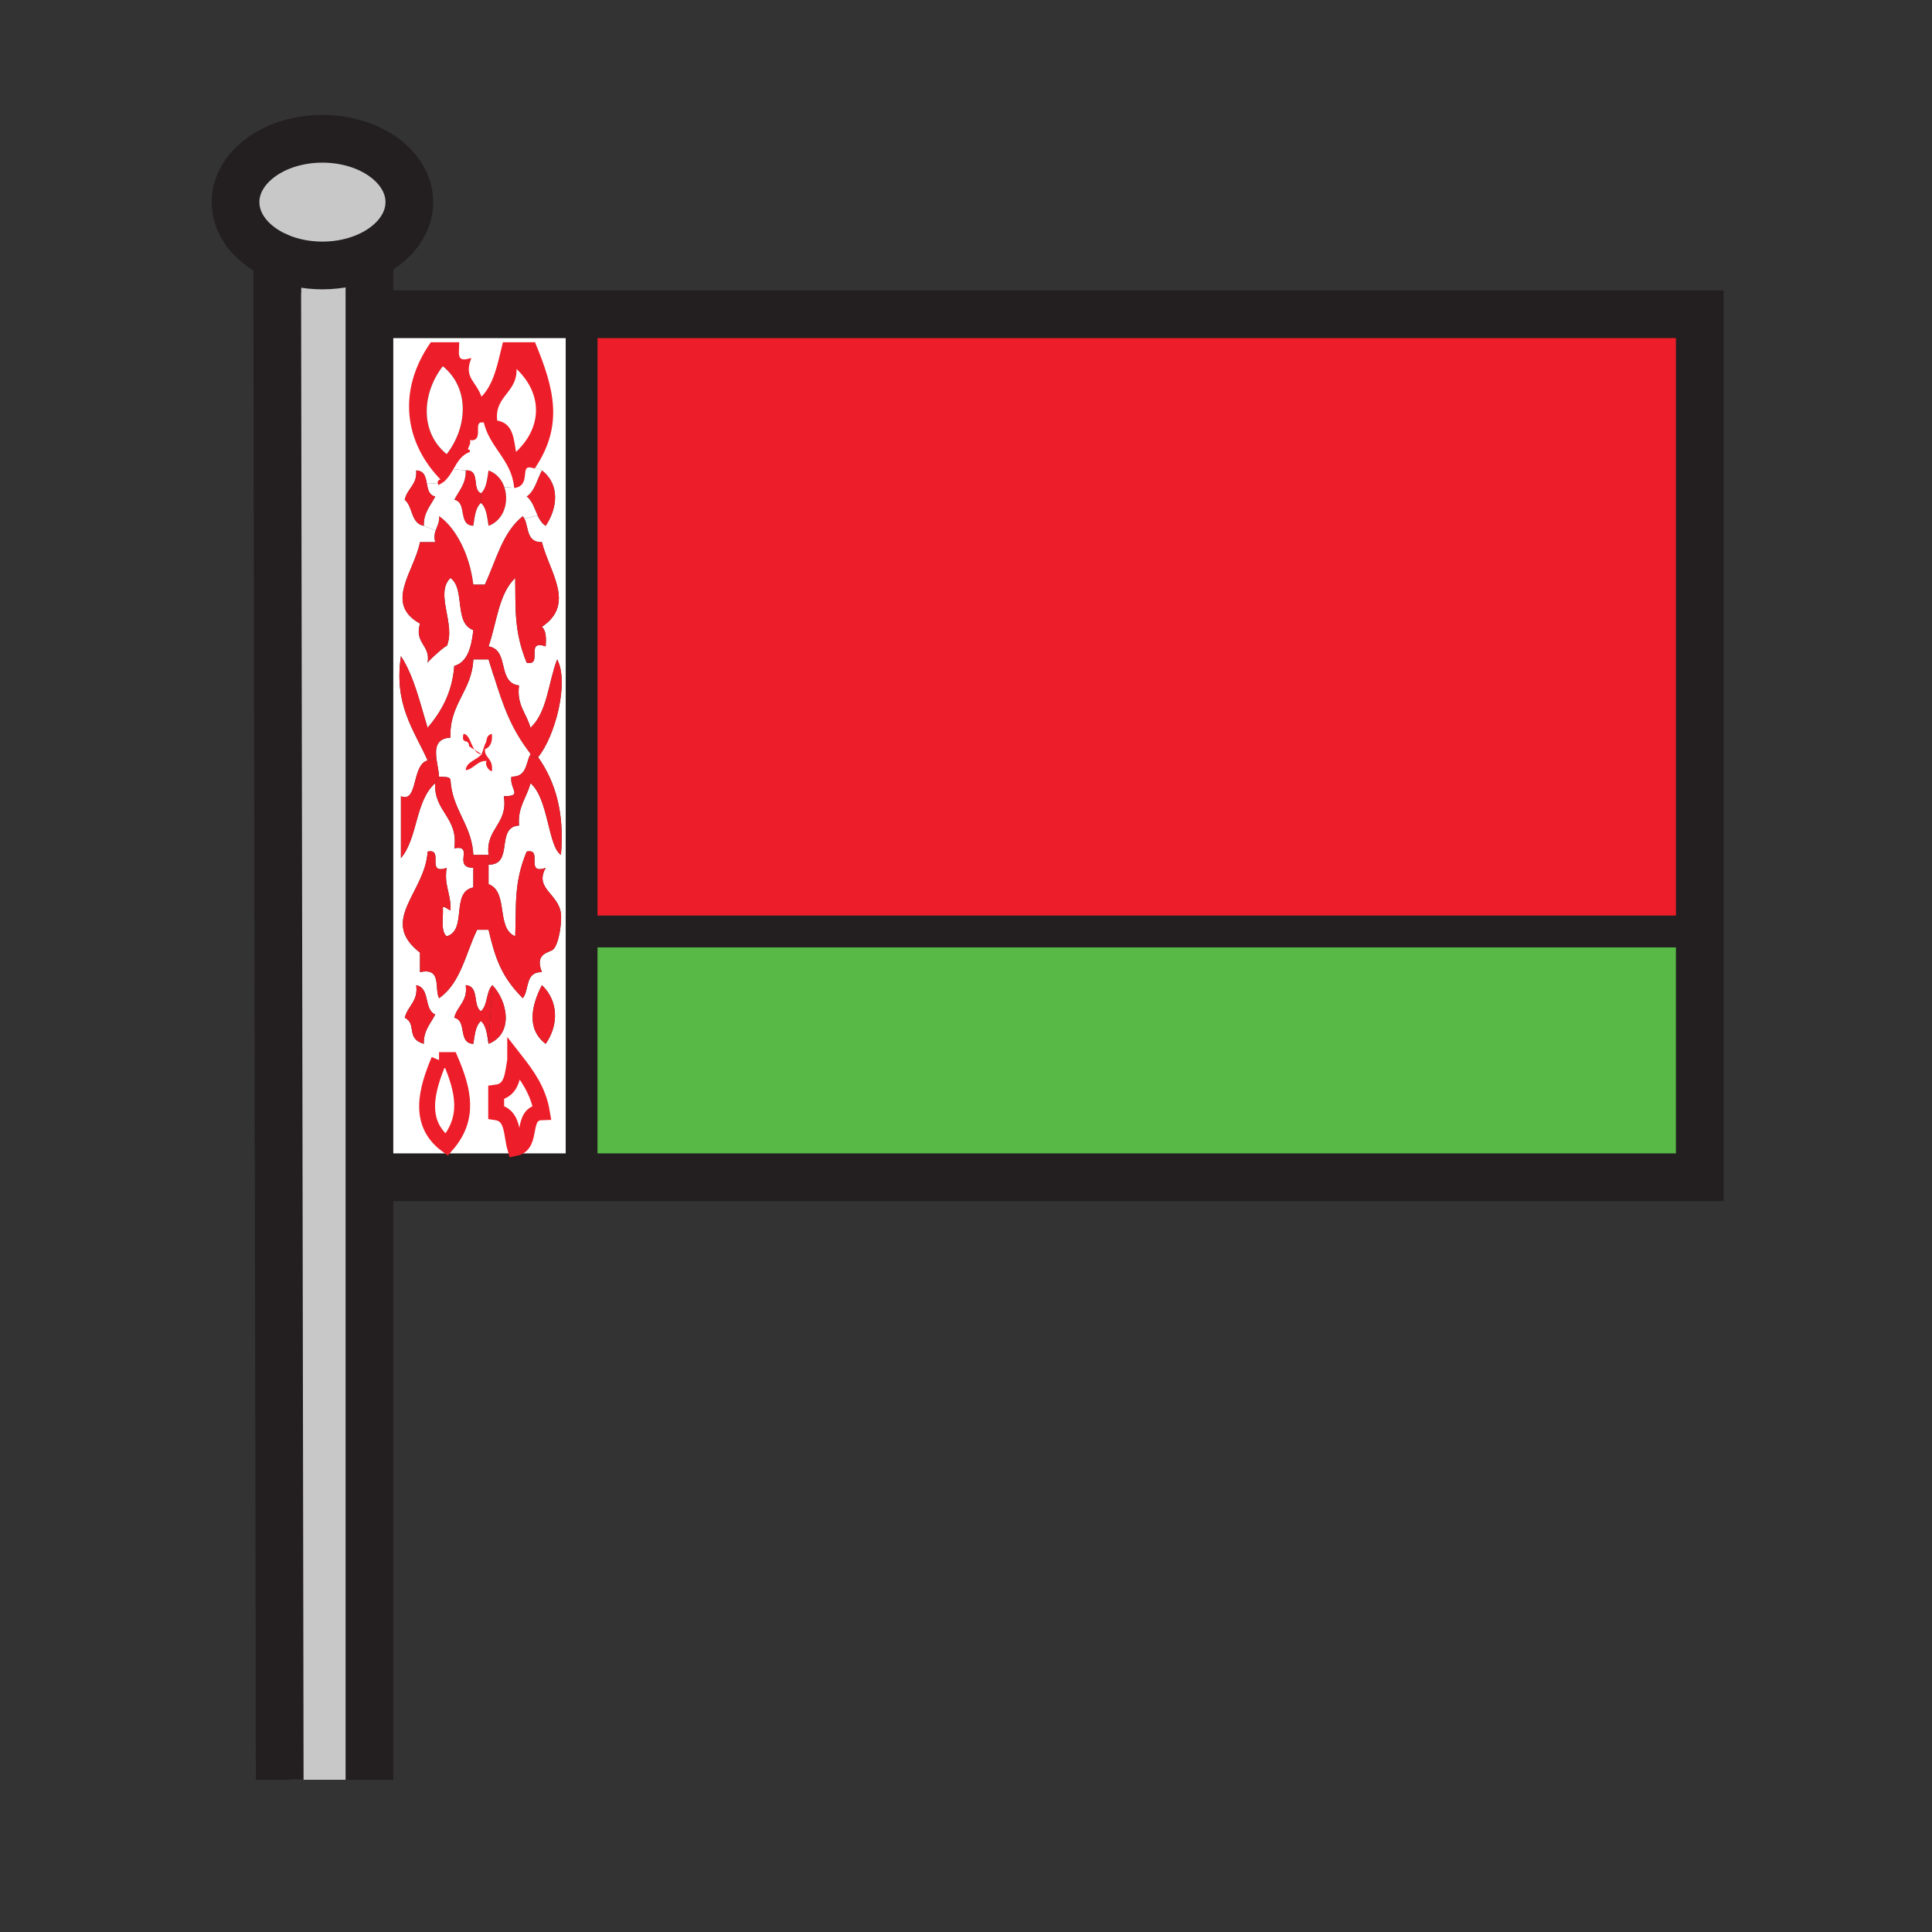 <svg xmlns="http://www.w3.org/2000/svg" width="850.394" height="850.394" viewBox="0 0 850.394 850.394" overflow="visible"><rect x="0" y="0" width="850.394" height="850.394" fill="#333333" stroke="none"/><path d="M162.61 112.42v670.96h-39.49L122 112.77c5.8 2.59 12.62 4.08 19.92 4.08 7.62 0 14.73-1.63 20.69-4.43z" fill="#c8c8c8"/><path d="M238.52 433.63c-4.5 8.76-6.97 19.29 1.67 25.82 5.75-8.21 5.69-18.89-1.67-25.82zm-23.48 25.82c11.32-4.53 8.28-18.94 1.68-25.82-2.85 2.82-1.93 8.87-5.03 11.48-3.77-2.521-.51-11.04-6.71-11.48 1.04 7.101-3.8 9.18-5.03 14.34 5.82 1.24 1.41 11.23 8.39 11.48.65-3.75.86-7.87 3.35-10.04 2.49 2.17 2.7 6.29 3.35 10.04zm-23.47-12.91c-5.19-2.26-2.04-11.64-8.38-12.91 1.03 7.101-3.81 9.18-5.03 14.34 5.5 2.66.29 9.16 8.38 11.48-.16-5.88 3.02-8.89 5.03-12.91zm5.03-34.42c-2.81-2.37-1.33-8.41-1.68-12.9 1.68 0 2 1.16 3.36 1.43.39-7.02-2.96-10.85-1.68-18.64-9.4 3.26-.91-8.78-8.38-7.17-1.03 18.17-21.71 30.28-3.36 44.46v8.601c9.77-2.141 6.25 7.09 8.39 11.47 9.57-6.63 11.66-19.66 16.76-30.11h5.03c2.99 12.78 5.77 20.78 15.09 30.11 2.93-3.71.89-11.67 8.39-11.47-3.43-8.601 3.47-8.48 5.03-10.041 2.59-2.59 3.79-12.14 3.35-15.77-1.06-8.78-11.84-10.96-6.71-20.08-9.4 3.26-.9-8.78-8.38-7.17-5.81 14.08-4.45 23.7-5.03 37.28-8.66-3.58-2.75-19.63-11.74-22.94v-8.6c11.38.17 2.87-16.66 13.42-17.21-.7-8.24 3.46-12.33 5.03-18.64 7.93 6.61 7.7 27.81 13.41 31.55 1.66-18.63-2.51-32.27-10.06-43.02 7.3-8.7 13.89-32.88 8.39-43.02-3.88 10.07-4.25 23.14-11.74 30.11-1.61-6.27-6.22-9.98-5.03-18.64-3.84-.45-5.29-2.94-6.2-5.9-1.42-4.61-1.49-10.37-7.22-11.3 3.61-10.3 4.37-23.04 11.74-30.12.21 13.27-.63 23.33 5.03 37.29 7.48 1.61-1.02-10.44 8.38-7.17.23-3.54.26-6.91-1.67-8.61 14.97-10.03 3.36-23.96 0-37.28-6.81.18-5.76-6.36-7.69-10.34l5.82-1.33c.84 1.79 1.87 3.42 3.54 4.5 5.26-7.88 6.33-18.22-1.67-24.38l-3.36-1.43c12.37-18.52 8.31-34.47 0-54.49h-13.41c-2.24 9.08-3.88 18.67-10.06 24.38-2.15-7.36-7.98-8.62-5.03-17.21-6.59 1.82-4.99-3.38-5.03-7.17h-11.74c-14.37 20.65-11.73 43.46 5.03 60.23-.95.07-1.85.19-1.72 1.2l-5.3.36c-.52-2.86-1.01-5.74-4.71-5.87.58 6.23-4.06 8.01-5.03 12.91 3.71 3.04 2.5 10.28 8.38 11.47l5.2 2.05c-.45 1.37-.7 2.92-.17 5.12h-6.71c-2.39 12.76-16.01 26.99 0 35.85-2.55 8.88 4.73 9.34 3.36 17.21.6-1.11 9.02-8.63 8.38-7.17 4.26-9.68-5.42-23.19 1.68-30.12 6.67 4.82 1.35 19.88 10.06 22.95-.63 5.68-1.71 10.03-3.91 12.78-1.16 1.44-2.62 2.45-4.48 2.99-.86 11.69-5.64 20.03-11.73 27.24-3.38-10.97-5.95-22.64-11.74-31.54-3.19 21.36 5.69 32.41 11.74 45.88-7.14 1.95-4.1 18.9-11.74 15.78v27.24c7.52-8.87 6.22-25.27 15.09-32.98-.74 12.58 10.38 15.03 8.38 28.68 3.21-.63 4.03.24 4.17 1.64.24 2.55-1.84 6.88 4.22 6.96v8.61c-10.08 1.89-2.52 18.87-11.74 21.5zM256 514v4.17h-87.44l-3.49-379.83H256V514zm-17.48-24.44c-1.62-9.609-6.6-16.35-11.74-22.939-1.13 6.189-1.09 13.399-8.38 14.33v8.609c7.6 1.141 6.6 9.641 8.38 15.771 8.13-1.651 2.03-15.471 11.74-15.771zM196.6 503.9c10.13-11.681 7.52-23.61 1.68-37.28h-5.03c-5.6 13.32-9.51 27.71 3.35 37.28z" fill="#fff"/><path fill="#58b947" d="M748.18 410v108.17H256V410h2z"/><path fill="#ed1e29" d="M748.18 175.46V410H256V138.34h492.18zM238.52 433.63c7.36 6.93 7.42 17.61 1.67 25.82-8.64-6.53-6.17-17.06-1.67-25.82zM238.52 207.07c8 6.16 6.93 16.5 1.67 24.38-1.67-1.08-2.7-2.71-3.54-4.5-1.41-2.98-2.3-6.4-4.84-8.41 3.71-2.56 4.53-7.59 6.71-11.47zM245.23 290.24c5.5 10.14-1.09 34.32-8.39 43.02l-3.86-.28c.15-.4.32-.78.51-1.15-8.37-10.96-11.57-19.59-16.3-34.69l5.07-1.33c.91 2.96 2.36 5.45 6.2 5.9-1.19 8.66 3.42 12.37 5.03 18.64 7.49-6.97 7.86-20.04 11.74-30.11z"/><path d="M226.78 466.62c5.14 6.59 10.12 13.33 11.74 22.939-9.71.301-3.61 14.12-11.74 15.771-1.78-6.13-.78-14.63-8.38-15.77v-8.609c7.29-.931 7.25-8.141 8.38-14.331zM233.49 331.83c-.19.37-.36.75-.51 1.15-1.51 3.92-1.63 9.03-7.88 8.88-.9 5.67 5.34 8.54-3.35 8.61 2.06 12.28-8.09 14.11-6.71 25.81h-6.7c-.03-.57-.07-1.13-.13-1.68-1.24-12.21-9.22-18.65-9.93-31.3-.27-1.68-3.06-1.21-5.03-1.44-.1-2.32-.8-5.18-1.14-7.9-.59-4.65-.14-8.9 6.17-9.3-.61-14.87 9.51-20.55 10.06-34.42h6.7c.76 2.45 1.47 4.74 2.15 6.9 4.73 15.1 7.93 23.73 16.3 34.69zM226.78 161.19c12.85 11.37 12.85 27.34 0 38.71-1.13-6.2-1.09-13.41-8.38-14.34-1.63-11.9 9.59-12.82 8.38-24.37z" fill="#fff"/><path d="M222.03 214.51c2.12 6.36-.21 14.52-6.99 16.94-.65-3.74-.86-7.87-3.35-10.04v-4.3c2.49-2.17 2.7-6.29 3.35-10.04 3.55 1.27 5.88 4.11 6.99 7.44z" fill="#ed1e29"/><path d="M240.19 284.51c-9.4-3.27-.9 8.78-8.38 7.17-5.66-13.96-4.82-24.02-5.03-37.29-7.37 7.08-8.13 19.82-11.74 30.12 5.73.93 5.8 6.69 7.22 11.3l-5.07 1.33c-.68-2.16-1.39-4.45-2.15-6.9h-6.7l-3.91-.12c2.2-2.75 3.28-7.1 3.91-12.78-8.71-3.07-3.39-18.13-10.06-22.95-7.1 6.93 2.58 20.44-1.68 30.12.64-1.46-7.78 6.06-8.38 7.17 1.37-7.87-5.91-8.33-3.36-17.21-16.01-8.86-2.39-23.09 0-35.85h6.71c-.53-2.2-.28-3.75.17-5.12.65-1.99 1.73-3.62 1.51-6.35 7.12 4.92 13.46 16.46 15.09 30.11h5.03c4.99-10.54 7.72-23.03 16.76-30.11.27.34.5.72.7 1.13 1.93 3.98.88 10.52 7.69 10.34 3.36 13.32 14.97 27.25 0 37.28 1.93 1.7 1.9 5.07 1.67 8.61zM226.78 199.9c12.85-11.37 12.85-27.34 0-38.71 1.21 11.55-10.01 12.47-8.38 24.37 7.29.93 7.25 8.14 8.38 14.34zm-30.18 0c9.07-11.66 10.4-28.82-1.68-38.71-9.07 11.66-10.39 28.82 1.68 38.71zm8.38-7.17c4.11 1.91-1.84 5.34 1.68 5.74-4.01 1.41-5.76 4.75-7.64 7.98-1.47 2.51-3.01 4.95-5.77 6.36-.02-.08-.03-.15-.05-.23-.13-1.01.77-1.13 1.72-1.2-16.76-16.77-19.4-39.58-5.03-60.23h11.74c.04 3.79-1.56 8.99 5.03 7.17-2.95 8.59 2.88 9.85 5.03 17.21 6.18-5.71 7.82-15.3 10.06-24.38h13.41c8.31 20.02 12.37 35.97 0 54.49-7.89-2.48-1.4 7.22-8.38 8.6-1.3-12.27-10.88-17.45-13.41-28.68-7.48-1.61 1.02 10.44-8.39 7.17zM216.72 433.63c6.6 6.88 9.64 21.29-1.68 25.82l1.68-25.82zM233.49 344.73c-1.57 6.31-5.73 10.4-5.03 18.64-10.55.55-2.04 17.38-13.42 17.21v-4.3c-1.38-11.7 8.77-13.53 6.71-25.81 8.69-.07 2.45-2.94 3.35-8.61 6.25.15 6.37-4.96 7.88-8.88l3.86.28c7.55 10.75 11.72 24.39 10.06 43.02-5.71-3.74-5.48-24.94-13.41-31.55z" fill="#ed1e29"/><path d="M211.69 449.41c-2.49 2.17-2.7 6.29-3.35 10.04-6.98-.25-2.57-10.24-8.39-11.48 1.23-5.16 6.07-7.239 5.03-14.34 6.2.44 2.94 8.96 6.71 11.48 3.1-2.61 2.18-8.66 5.03-11.48l-1.68 25.82c-.65-3.75-.86-7.87-3.35-10.04z" fill="#ed1e29"/><path d="M226.78 214.24l-4.75.27c-1.11-3.33-3.44-6.17-6.99-7.44-.65 3.75-.86 7.87-3.35 10.04-4.15-1.7-.03-10.49-6.71-10.04l-5.96-.62c1.88-3.23 3.63-6.57 7.64-7.98-3.52-.4 2.43-3.83-1.68-5.74 9.41 3.27.91-8.78 8.39-7.17 2.53 11.23 12.11 16.41 13.41 28.68z" fill="#fff"/><path d="M211.69 217.11v4.3c-2.49 2.17-2.7 6.3-3.35 10.04-6.98-.25-2.57-10.23-8.39-11.47 2.01-4.02 5.2-7.03 5.03-12.91 6.68-.45 2.56 8.34 6.71 10.04z" fill="#ed1e29"/><path d="M198.28 466.62c5.84 13.67 8.45 25.6-1.68 37.28-12.86-9.57-8.95-23.96-3.35-37.28h5.03z" fill="#fff"/><path d="M196.6 382.01c-1.28 7.79 2.07 11.62 1.68 18.64-1.36-.27-1.68-1.43-3.36-1.43.35 4.49-1.13 10.53 1.68 12.9 9.22-2.63 1.66-19.61 11.74-21.5v-8.61c-6.06-.08-3.98-4.41-4.22-6.96l4.09-.45c.06.55.1 1.11.13 1.68h6.7V389.18c8.99 3.31 3.08 19.36 11.74 22.94.58-13.58-.78-23.2 5.03-37.28 7.48-1.61-1.02 10.43 8.38 7.17-5.13 9.12 5.65 11.3 6.71 20.08.44 3.63-.76 13.18-3.35 15.77-1.56 1.56-8.46 1.44-5.03 10.041-7.5-.2-5.46 7.76-8.39 11.47-9.32-9.33-12.1-17.33-15.09-30.11h-5.03c-5.1 10.45-7.19 23.48-16.76 30.11-2.14-4.38 1.38-13.61-8.39-11.47V419.3c-18.35-14.18 2.33-26.29 3.36-44.46 7.47-1.61-1.02 10.43 8.38 7.17z" fill="#ed1e29"/><path d="M196.6 199.9c-12.07-9.89-10.75-27.05-1.68-38.71 12.08 9.89 10.75 27.05 1.68 38.71z" fill="#fff"/><path d="M191.57 344.73l1.68-2.87c1.97.23 4.76-.24 5.03 1.44.71 12.65 8.69 19.09 9.93 31.3l-4.09.45c-.14-1.4-.96-2.27-4.17-1.64 2-13.65-9.12-16.1-8.38-28.68z" fill="#ed1e29"/><path d="M186.54 231.45c-.16-5.88 3.02-8.89 5.03-12.91-2.73-.58-3.21-3.08-3.67-5.6l5.3-.36c.02.08.03.15.05.23 2.76-1.41 4.3-3.85 5.77-6.36l5.96.62c.17 5.88-3.02 8.89-5.03 12.91 5.82 1.24 1.41 11.22 8.39 11.47.65-3.74.86-7.87 3.35-10.04 2.49 2.17 2.7 6.3 3.35 10.04 6.78-2.42 9.11-10.58 6.99-16.94l4.75-.27c6.98-1.38.49-11.08 8.38-8.6l3.36 1.43c-2.18 3.88-3 8.91-6.71 11.47 2.54 2.01 3.43 5.43 4.84 8.41l-5.82 1.33c-.2-.41-.43-.79-.7-1.13-9.04 7.08-11.77 19.57-16.76 30.11h-5.03c-1.63-13.65-7.97-25.19-15.09-30.11.22 2.73-.86 4.36-1.51 6.35l-5.2-2.05z" fill="#fff"/><path d="M176.48 350.47c7.64 3.12 4.6-13.83 11.74-15.78l3.89-.73c.34 2.72 1.04 5.58 1.14 7.9l-1.68 2.87c-8.87 7.71-7.57 24.11-15.09 32.98v-27.24z" fill="#ed1e29"/><path d="M188.22 334.69c-6.05-13.47-14.93-24.52-11.74-45.88 5.79 8.9 8.36 20.57 11.74 31.54 6.09-7.21 10.87-15.55 11.73-27.24 1.86-.54 3.32-1.55 4.48-2.99l3.91.12c-.55 13.87-10.67 19.55-10.06 34.42-6.31.4-6.76 4.65-6.17 9.3l-3.89.73zM187.9 212.94c.46 2.52.94 5.02 3.67 5.6-2.01 4.02-5.19 7.03-5.03 12.91-5.88-1.19-4.67-8.43-8.38-11.47.97-4.9 5.61-6.68 5.03-12.91 3.7.13 4.19 3.01 4.71 5.87zM183.19 433.63c6.34 1.271 3.19 10.65 8.38 12.91-2.01 4.02-5.19 7.03-5.03 12.91-8.09-2.32-2.88-8.82-8.38-11.48 1.22-5.16 6.06-7.24 5.03-14.34z" fill="#ed1e29"/><path d="M162.61 112.42c-5.96 2.8-13.07 4.43-20.69 4.43-7.3 0-14.12-1.49-19.92-4.08-10.99-4.89-18.33-13.72-18.33-23.8 0-15.4 17.13-27.88 38.25-27.88 21.13 0 38.26 12.48 38.26 27.88 0 9.84-7 18.49-17.57 23.45z" fill="#c8c8c8"/><g fill="none"><path stroke="#231f20" stroke-width="21" d="M165.07 138.34h583.11v379.83H168.56M122 112.77c-10.99-4.89-18.33-13.72-18.33-23.8 0-15.4 17.13-27.88 38.25-27.88 21.13 0 38.26 12.48 38.26 27.88 0 9.84-7 18.49-17.57 23.45-5.96 2.8-13.07 4.43-20.69 4.43-7.3 0-14.12-1.49-19.92-4.08z"/><path stroke="#231f20" stroke-width="21" d="M122 112v.77l1.12 670.61M162.61 110.6V783.38"/><path stroke="#231f20" stroke-width="14" d="M744.76 177.39l3.42-1.93 2.01-1.14M256 138v376M258 410h492"/><path d="M193.2 212.58c-.13-1.01.77-1.13 1.72-1.2-16.76-16.77-19.4-39.58-5.03-60.23h11.74c.04 3.79-1.56 8.99 5.03 7.17-2.95 8.59 2.88 9.85 5.03 17.21 6.18-5.71 7.82-15.3 10.06-24.38h13.41c8.31 20.02 12.37 35.97 0 54.49-7.89-2.48-1.4 7.22-8.38 8.6-1.3-12.27-10.88-17.45-13.41-28.68-7.48-1.61 1.02 10.44-8.39 7.17 4.11 1.91-1.84 5.34 1.68 5.74-4.01 1.41-5.76 4.75-7.64 7.98-1.47 2.51-3.01 4.95-5.77 6.36-.02-.08-.03-.15-.05-.23z" stroke="#ed1e29"/><path d="M218.4 185.56c7.29.93 7.25 8.14 8.38 14.34 12.85-11.37 12.85-27.34 0-38.71 1.21 11.55-10.01 12.47-8.38 24.37z" stroke="#ed1e29"/><path d="M193.25 466.62h5.03c5.84 13.67 8.45 25.6-1.68 37.28-12.86-9.57-8.95-23.96-3.35-37.28zM226.78 466.62c5.14 6.59 10.12 13.33 11.74 22.939-9.71.301-3.61 14.12-11.74 15.771-1.78-6.13-.78-14.63-8.38-15.77v-8.609c7.29-.931 7.25-8.141 8.38-14.331z" stroke="#ed1e29" stroke-width="7"/></g><path d="M212 332c-4.759-.3-4.436-8.775-8-9-1.129 5.129 2.381 1.619 2.5 5.5" fill-rule="evenodd" clip-rule="evenodd" fill="#ed1e29"/><path d="M212 332c-2.335 2.661-6.797 3.343-7 7 3.076-.173 5.449-4.551 9.25-4-.972 1.061.381 4.025 2.25 4.5.767-5.88-3.531-5.899-3-9.75 2.334-.916 3.355-3.145 3-6.75-2.947.789-1.937 3.303-3 4.5" fill-rule="evenodd" clip-rule="evenodd" fill="#ed1e29"/><path fill="none" d="M0 0h850.394v850.394H0z"/></svg>